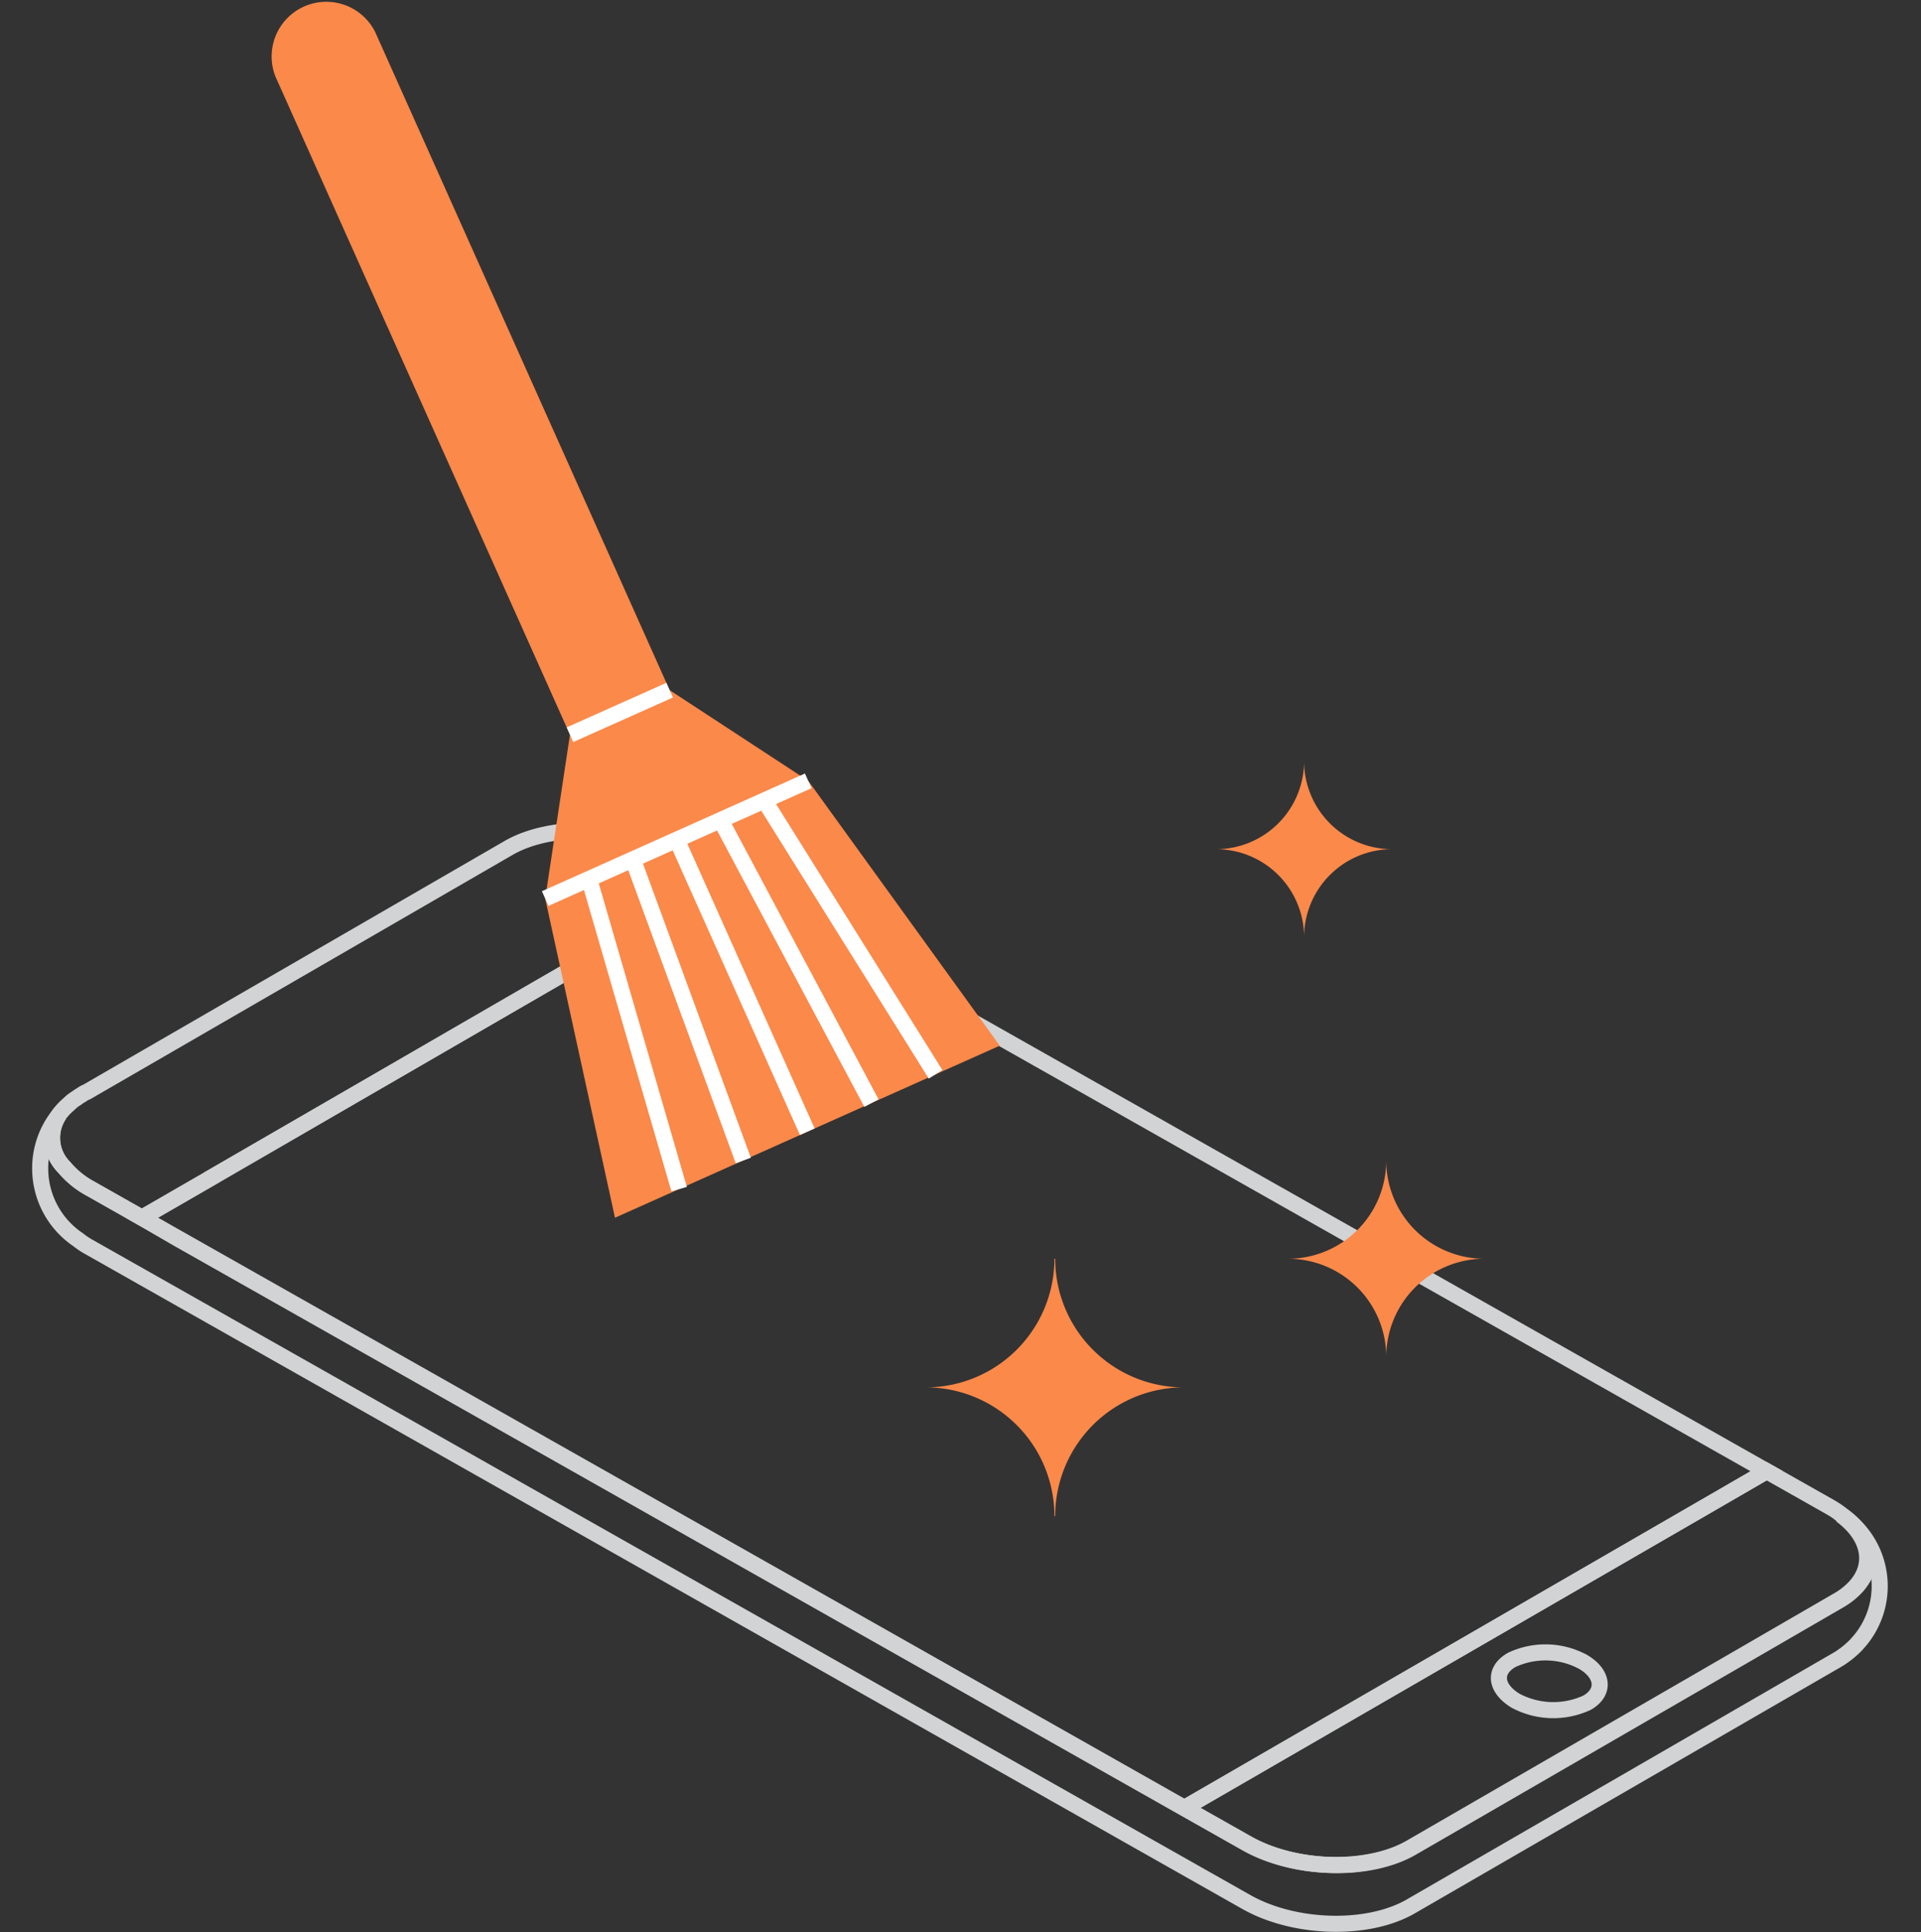 <svg xmlns="http://www.w3.org/2000/svg" viewBox="-2 0 119.48 120.17">
    <rect x="-2" y="0" width="119.48" height="120.17" fill="#333333" stroke="none"/>
    <defs>
        <style>
            .cls-1{fill:none;stroke:#d1d3d4;}.cls-1,.cls-3{stroke-miterlimit:10;}.cls-2,.cls-3{fill:#fb894a;}.cls-3{stroke:#fff;}
        </style>
    </defs>
    <title>Asset 2</title>
    <g id="Layer_2" data-name="Layer 2">
        <g id="Layer_1-2" data-name="Layer 1">
            <path class="cls-1"
                  d="M71.67,112.43l3.91,2.21c3,1.69,7.56,1.81,10.23.27l20.75-12,5.8-3.36a4.54,4.54,0,0,0,1.08-.84c1.26-1.36,1-3.13-.86-4.48a5.76,5.76,0,0,0-.79-.53l-3.91-2.21-3.21,1.86Z"/>
            <path class="cls-1"
                  d="M92.27,105.77a5,5,0,0,0,4.44.12c1.16-.67,1-1.81-.25-2.54a4.94,4.94,0,0,0-4.44-.12C90.86,103.9,91,105,92.27,105.77Z"/>
            <polygon class="cls-1"
                     points="6.82 75.73 9.01 76.97 71.67 112.43 104.67 93.35 107.88 91.49 43.02 54.79 11.17 73.21 11.17 73.22 6.82 75.73"/>
            <path class="cls-1"
                  d="M.5,72.65a5.34,5.34,0,0,0,2.35,4.44l0,0a5,5,0,0,0,.74.49l71.94,40.71c3,1.69,7.56,1.81,10.23.26l26.55-15.35a2.91,2.91,0,0,0,.29-.19,5.39,5.39,0,0,0,.78-.65.88.88,0,0,0,.13-.14,5.27,5.27,0,0,0-1-8c1.81,1.35,2.12,3.12.86,4.48a4.54,4.54,0,0,1-1.08.84l-5.8,3.36-20.75,12c-2.67,1.54-7.25,1.42-10.23-.27l-3.91-2.21L9,77,6.82,75.73l-3.18-1.8A5.58,5.58,0,0,1,2,72.6a2.59,2.59,0,0,1-.31-3.29A5.26,5.26,0,0,0,.5,72.65Z"/>
            <path class="cls-1"
                  d="M2,72.6a5.58,5.58,0,0,0,1.65,1.33l3.18,1.8,4.35-2.51h0L43,54.79,39.85,53c-3-1.68-7.57-1.8-10.23-.26L3.39,67.91a1.13,1.13,0,0,0-.32.18,2.21,2.21,0,0,0-.32.21,2.2,2.2,0,0,0-.31.22l-.38.35a4,4,0,0,0-.28.31.63.63,0,0,0-.1.13A2.59,2.59,0,0,0,2,72.6Z"/>
            <path class="cls-2"
                  d="M84.22,72.17a6.11,6.11,0,0,0,6.11,6.11,6.11,6.11,0,0,0-6.11,6.11h0a6.11,6.11,0,0,0-6.11-6.11,6.11,6.11,0,0,0,6.11-6.11Z"/>
            <path class="cls-2" d="M63.63,78.28a8,8,0,0,0,8,8,8,8,0,0,0-8,8h-.05a8,8,0,0,0-8-8,8,8,0,0,0,8-8Z"/>
            <path class="cls-2"
                  d="M79.11,47.33a5.48,5.48,0,0,0,5.48,5.48,5.48,5.48,0,0,0-5.48,5.48h0a5.48,5.48,0,0,0-5.48-5.48,5.48,5.48,0,0,0,5.48-5.48Z"/>
            <polyline class="cls-2" points="48.27 48.56 60.18 65.03 36.25 75.73 31.91 55.88"/>
            <line class="cls-3" x1="45.54" y1="49.78" x2="56.19" y2="66.81"/>
            <line class="cls-3" x1="42.82" y1="51" x2="52.2" y2="68.6"/>
            <line class="cls-3" x1="40.09" y1="52.22" x2="48.21" y2="70.38"/>
            <path class="cls-2" d="M31.91,55.88l1.54-10.19L15.14,4.78A3.4,3.4,0,0,1,21.34,2L39.65,42.92l8.62,5.64"/>
            <line class="cls-3" x1="31.91" y1="55.88" x2="48.27" y2="48.56"/>
            <line class="cls-3" x1="33.45" y1="45.69" x2="39.65" y2="42.92"/>
            <line class="cls-3" x1="34.64" y1="54.66" x2="40.24" y2="73.95"/>
            <line class="cls-3" x1="37.36" y1="53.44" x2="44.23" y2="72.17"/>
        </g>
    </g>
</svg>